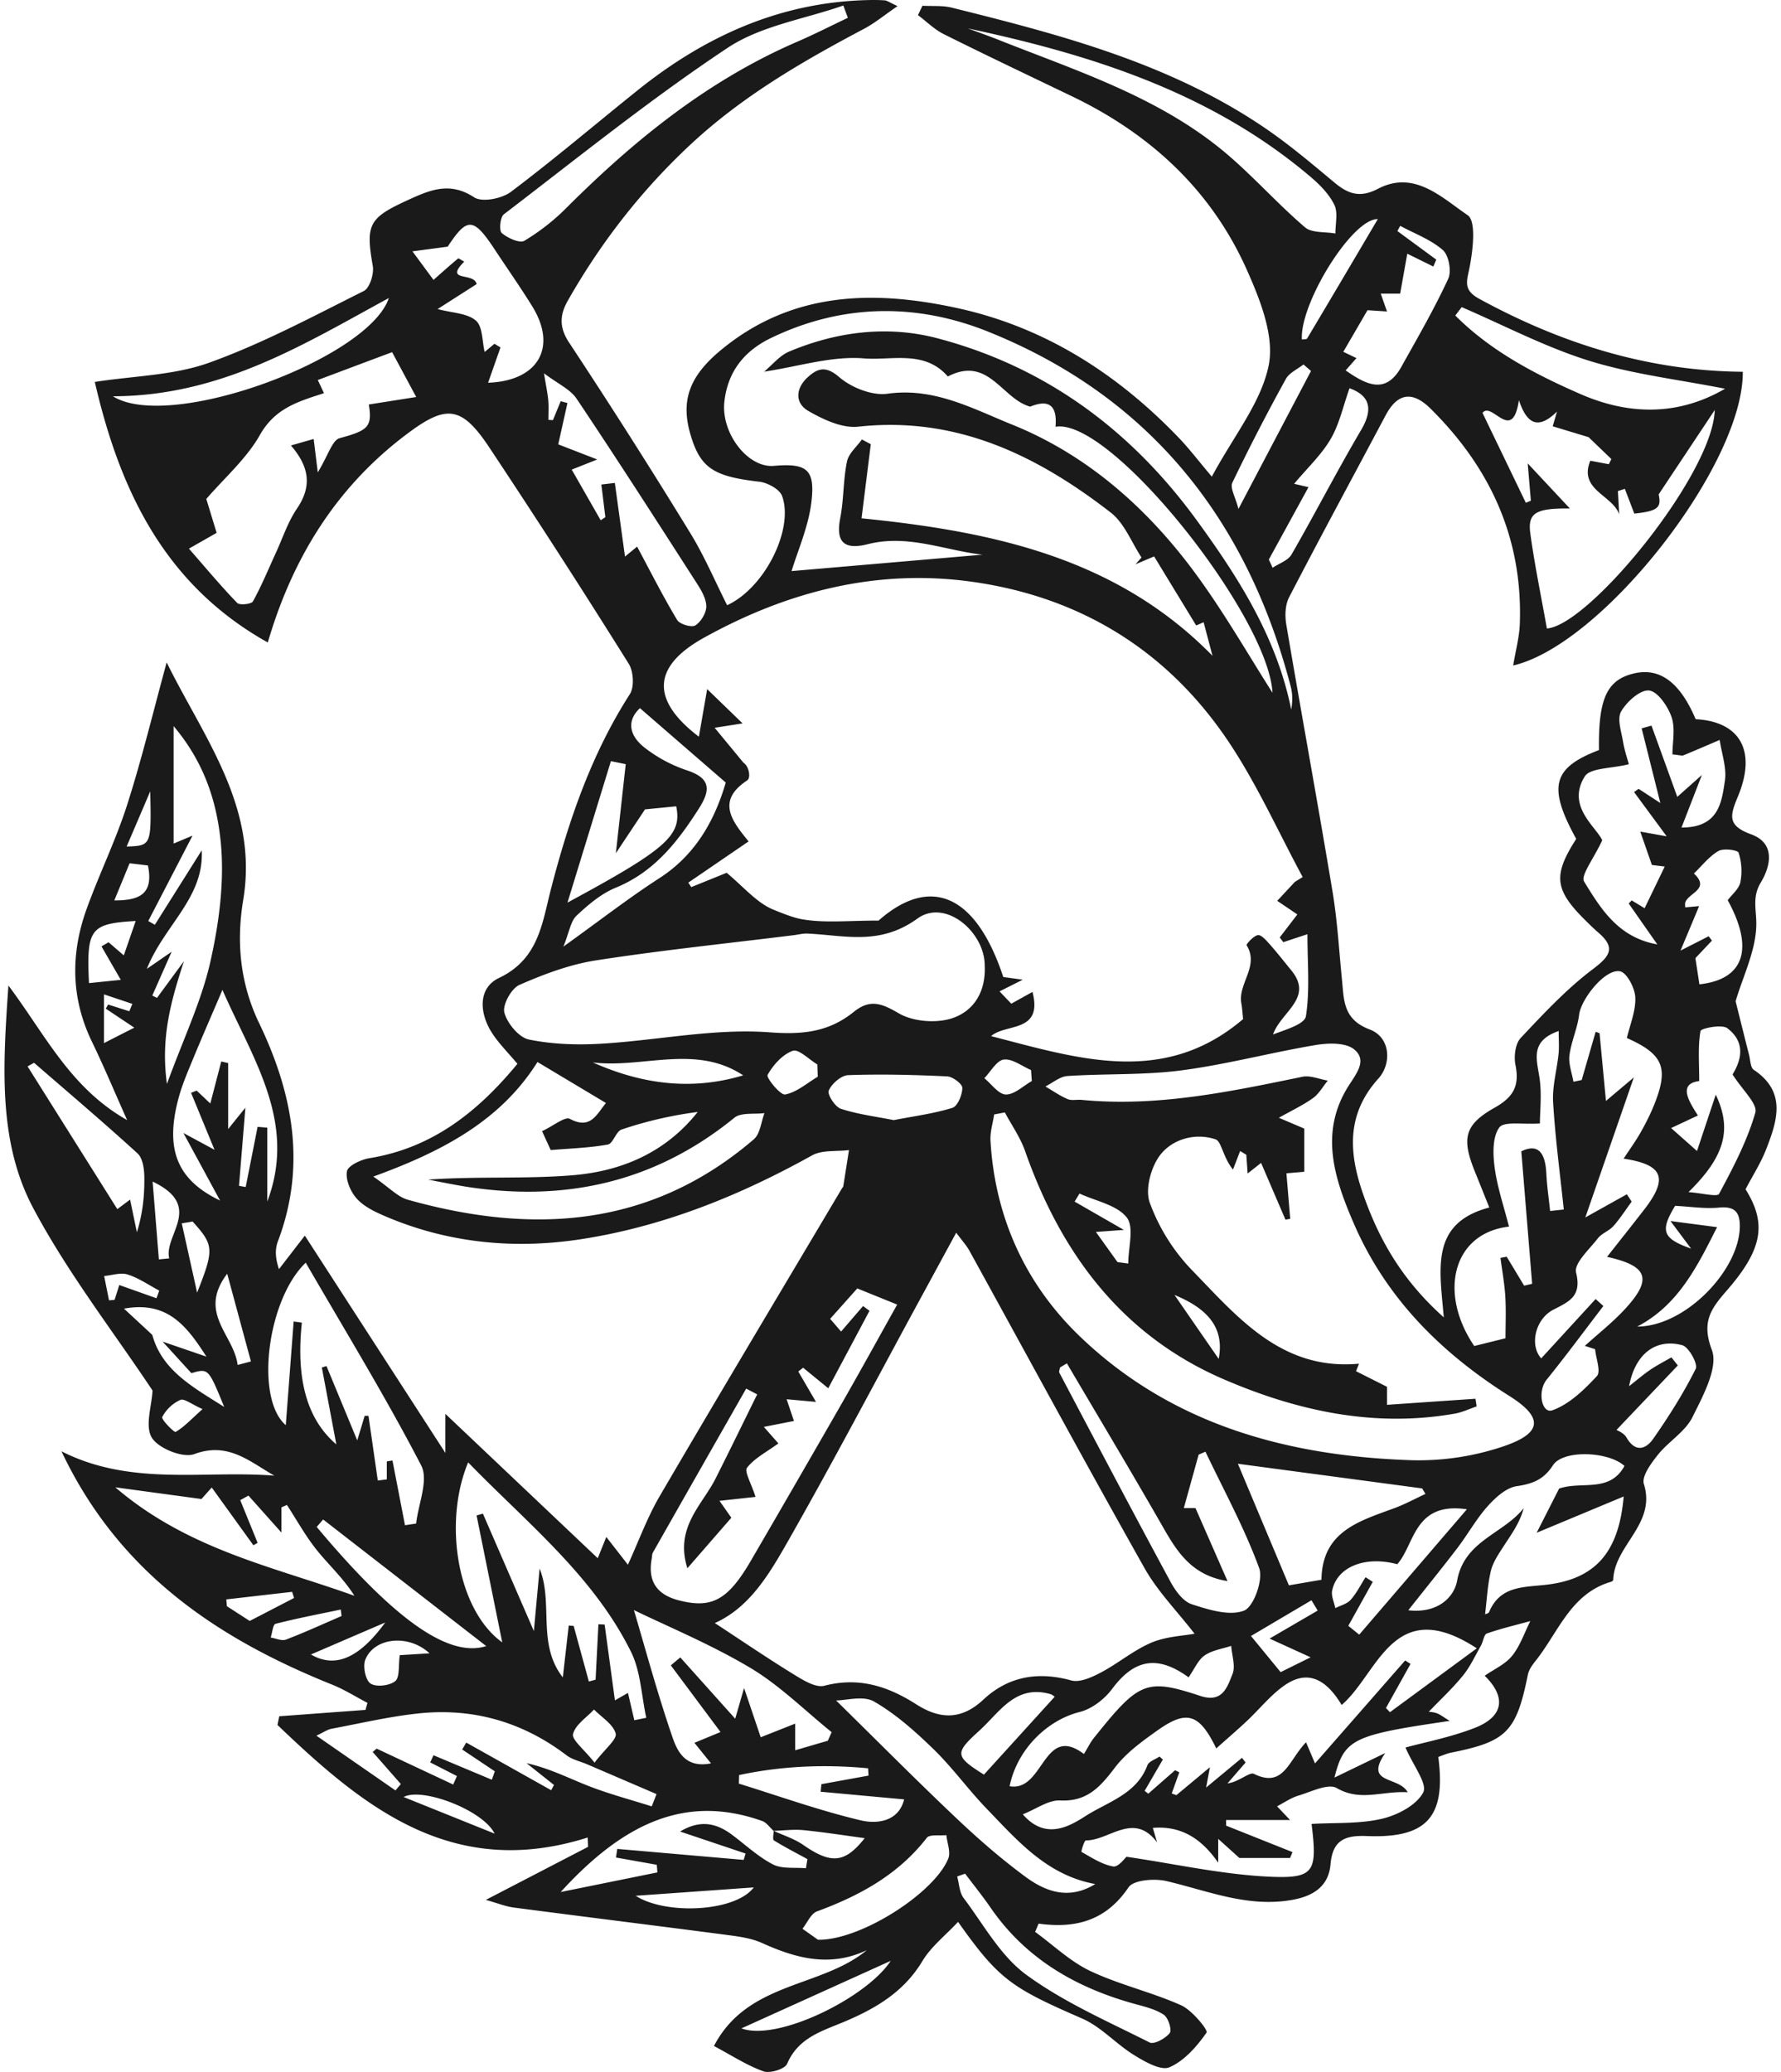 <svg xmlns="http://www.w3.org/2000/svg" viewBox="0 0 86 100"><path d="M24.985 51.343c-.455-.543-.886-.968-1.211-1.464-.636-.97-.705-2.192.32-2.679 1.917-.91 2.082-2.634 2.506-4.275.857-3.311 1.946-6.514 3.813-9.422.223-.347.178-1.099-.053-1.468a455.939 455.939 0 0 0-6.735-10.443c-1.312-1.97-2.041-2.073-3.852-.738-3.462 2.552-5.626 5.998-6.842 10.154-4.991-2.789-7.15-7.359-8.353-12.575 1.879-.293 3.804-.312 5.516-.926 2.576-.924 5.016-2.236 7.474-3.463.285-.143.5-.829.433-1.207-.352-2-.193-2.318 1.673-3.171 1.069-.489 2.034-.921 3.221-.143.384.252 1.337.066 1.773-.262 2.091-1.573 4.085-3.272 6.128-4.909C34 1.784 37.581.144 41.753.008c.321-.011.644-.013.965.009.119.008.232.099.623.278-.634.433-1.095.818-1.615 1.093-2.975 1.573-5.863 3.246-8.358 5.565-2.385 2.218-4.345 4.738-5.947 7.553-.38.668-.441 1.274.06 2.029a316.92 316.92 0 0 1 5.843 9.18c.686 1.114 1.2 2.333 1.788 3.495 1.828-.843 3.229-3.682 2.654-5.27-.119-.33-.705-.646-1.108-.692-2.205-.252-2.847-.658-3.322-2.295-.482-1.66-.02-2.828 1.5-4.078 3.428-2.82 7.366-2.882 11.396-2.004 4.211.917 7.717 3.163 10.687 6.256.506.527.95 1.114 1.597 1.878 1.069-1.987 2.389-3.588 2.747-5.38.281-1.409-.411-3.152-1.046-4.579-1.711-3.848-4.65-6.567-8.432-8.387-2.074-.998-4.153-1.984-6.212-3.011-.455-.227-.834-.609-1.247-.919l.218-.452c.475.027.967-.019 1.42.094 5.279 1.311 10.541 2.692 15.12 5.809 1.173.798 2.263 1.722 3.355 2.632.665.554 1.232.752 2.104.298 1.756-.917 3.079.432 4.325 1.274.417.282.259 1.649.104 2.471-.128.682-.363 1.119.45 1.563 3.976 2.17 8.17 3.486 12.733 3.525.041 4.479-6.774 13.179-11.087 14.175.118-.72.299-1.37.321-2.026.142-4.105-1.423-7.515-4.309-10.368-.861-.851-1.585-.782-2.172.322-1.555 2.927-3.136 5.839-4.661 8.781-.19.366-.207.889-.136 1.311.729 4.301 1.517 8.592 2.234 12.895.234 1.405.314 2.835.456 4.255.099.991.05 1.911 1.343 2.399 1.008.381 1.062 1.653.416 2.367-1.577 1.742-1.414 3.632-.744 5.56.751 2.159 1.855 4.139 3.902 5.966-.204-2.366-.658-4.549 2.197-5.302-.255-.635-.468-1.17-.684-1.703-.655-1.609-.541-2.282.938-3.113.923-.518 1.211-1.067 1.009-2.066-.083-.409-.009-1.021.251-1.298 1.103-1.174 2.218-2.37 3.499-3.334.854-.643 1.084-1.044.237-1.768-.209-.18-.406-.375-.602-.569-1.503-1.485-1.581-2.176-.451-3.939-1.384-2.514-1.149-3.43 1.099-4.288-.038-2.463.375-3.378 1.668-3.693 1.259-.307 2.239.413 3 2.203 2.131.113 2.957 1.515 2.047 3.715-.384.927-.544 1.415.633 1.842 1.148.416.976 1.478.464 2.327-.418.694-.214 1.289-.215 1.989-.001 1.262-.641 2.523-1 3.739.194.777.42 1.686.651 2.595.063.247.064.607.226.715 1.59 1.064 1.136 2.449.607 3.815-.262.678-.665 1.302-1.004 1.951 1.011 1.613.847 2.852-.837 4.807-.772.895-1.328 1.52-.792 2.939.324.857-.429 2.231-.936 3.254-.351.706-1.157 1.173-1.67 1.817-.325.408-.79 1.039-.674 1.408.607 1.936-1.427 2.953-1.479 4.62-.001.034-.056.084-.094.095-1.951.56-2.546 2.421-3.641 3.8-.163.205-.339.442-.388.689-.557 2.751-1.02 3.227-3.713 3.762-.214.043-.416.139-.612.206.379 2.897-.548 3.932-3.449 3.818-1.033-.041-1.652.175-1.754 1.359-.089 1.034-.785 1.53-1.842 1.72-2.151.387-4.073-.435-6.078-.905-.579-.136-1.593-.059-1.838.305-1.072 1.59-2.531 1.999-4.339 1.748l-.168.399c.884.641 1.697 1.431 2.667 1.889 1.408.664 2.961 1.017 4.384 1.653.531.237 1.308 1.201 1.229 1.314-.466.668-1.072 1.366-1.793 1.677-.415.179-1.189-.268-1.707-.587-.87-.534-1.59-1.364-2.506-1.763-3.423-1.489-4.021-1.881-5.995-4.666-.598.642-1.298 1.186-1.724 1.894-.887 1.477-2.234 2.274-3.737 2.911-1.088.461-2.252.771-2.793 2.044-.107.252-.826.476-1.139.365-.8-.284-1.529-.765-2.395-1.224 1.628-3.121 5.157-2.792 7.38-4.624-1.775.838-3.414.396-5.053-.345-.489-.221-1.054-.306-1.593-.377-3.465-.455-6.933-.882-10.397-1.336-.402-.052-.79-.213-1.352-.37l4.937-2.56-.018-.45c-6.549 2.07-10.845-1.48-14.98-5.432l.086-.42 4.163-.307.096-.339c-.565-.295-1.11-.641-1.699-.878-5.569-2.234-10.315-5.425-13.077-11.264 3.37 1.707 6.871.906 10.28 1.176-1.196-.68-2.228-1.648-3.867-1.041-.545.202-1.732-.273-2.049-.792-.341-.558-.005-1.529.034-2.276-1.881-2.829-4.089-5.665-5.754-8.79C-.095 55.118.134 51.484.407 47.564c1.797 2.4 2.986 4.94 5.732 6.495-.639-1.43-1.134-2.617-1.695-3.773-1.026-2.114-1.039-4.267-.256-6.431.61-1.686 1.407-3.309 1.952-5.013.71-2.216 1.254-4.484 1.908-6.873 1.799 3.655 4.444 6.974 3.695 11.474-.339 2.039-.145 4.031.767 5.931 1.631 3.394 2.295 6.877.907 10.541-.14.37-.13.796.054 1.337l1.248-1.617 6.787 10.488v-1.886l7.357 6.967.414-1.026 1.043 1.34c.519-1.133.93-2.275 1.532-3.305 2.904-4.966 5.861-9.903 8.798-14.849.023-.04.064-.076.07-.118.094-.58.184-1.16.275-1.74-.6.077-1.293-.016-1.784.257-3.491 1.94-7.152 3.419-11.101 4.036-3.234.506-6.431.209-9.48-1.087-.501-.213-1.039-.466-1.394-.853-.305-.333-.555-.914-.484-1.326.047-.273.681-.571 1.088-.636 2.994-.488 5.19-2.186 7.145-4.554zm12.372 37.018c.48.223 1.002.384 1.43.681 1.366.949 2.018.868 2.968-.327-.921-.124-1.933-.284-2.95-.386-.478-.048-.968.018-1.452.033-.182-.163-.338-.401-.551-.476-3.644-1.293-6.652.052-9.727 3.428l4.669-.946-.03-.368-1.971-.351.064-.415 6.104.53.091-.307-3.162-1.062c.961-.575 1.733-.415 2.484.139.664.49 1.277 1.076 2 1.448.445.229 1.056.135 1.592.186l.073-.441c-.543-.296-1.094-.579-1.619-.904-.073-.046-.013-.303-.013-.462zm25.169-45.798l.377-.234c-1.172-2.17-2.188-4.443-3.549-6.487-2.929-4.399-7.123-7.006-12.351-7.755-4.627-.663-8.966.448-13.013 2.693-2.511 1.393-2.558 3.014-.243 4.776l.4-2.298 1.71 1.655-1.349.212 1.39 1.683c.273.178.368.732.181.856-1.487.984-.76 1.934.069 2.945l-2.911 1.989.142.217 1.709-.692c.828.688 1.46 1.46 2.272 1.786.42.169.937.381 1.367.457 1.082.191 2.221.064 3.696.064 2.464-2.168 4.682-1.33 6.023 2.724l.941.129-1.122.564.568.594 1.023-.568c.515 1.994-1.296 1.505-1.998 2.134 4.188 1.08 8.335 2.444 12.168-.823-.024-.22-.038-.495-.086-.765-.169-.949.881-1.791.255-2.8-.028-.045.332-.452.543-.486.163-.026.402.248.562.428.359.402.69.828 1.032 1.245 1.136 1.353-.472 2.013-.861 3.12.613-.234 1.528-.493 1.589-.885.194-1.254.072-2.557.072-3.954l-1.163.385a19.525 19.525 0 0 1-.175-.227l.852-1.111-.972-.657.852-.914zM34.517 78.334c1.297.849 2.54 1.697 3.82 2.483.446.274 1.052.651 1.471.542 1.664-.433 3.07.024 4.438.898 1.123.718 2.168.773 3.239-.229 1.193-1.116 2.63-1.371 4.24-.926.414.114.994-.15 1.426-.377.839-.441 1.585-1.081 2.45-1.447.715-.302 1.546-.328 2.081-.43-.852-1.1-1.783-2.043-2.411-3.156-2.866-5.084-5.645-10.218-8.462-15.33-.139-.253-.342-.471-.636-.868l-1.851 3.404c-2.062 3.795-4.073 7.619-6.208 11.372-.919 1.612-1.867 3.288-3.597 4.064zM48.522 53.69l-.516.096c-.064.423-.202.85-.178 1.267.216 3.697 1.685 6.915 4.306 9.436 4.438 4.269 10.035 5.789 16.027 5.985a12.788 12.788 0 0 0 4.437-.669c1.869-.635 1.95-1.382.287-2.43-3.317-2.09-5.967-4.738-7.528-8.359-.921-2.135-1.652-4.351-.256-6.579.383-.611.943-1.259.284-1.793-.413-.335-1.255-.309-1.864-.206-2.167.364-4.303.938-6.478 1.222-1.814.236-3.668.152-5.5.272-.364.024-.709.329-1.063.504.354.208.695.448 1.07.609.197.084.455.016.684.039 3.629.35 7.14-.391 10.657-1.116.379-.078.815.117 1.224.185-.235.286-.424.636-.714.844-.481.345-1.026.599-1.648.95l1.227.522v2.084l-.862.074.183 2.198-.23.039-1.176-2.739-.649.511-.065-.904-.298-.18-.345.894c-.489-.598-.552-1.359-.84-1.457-.97-.328-2.051-.018-2.645.715-.466.575-.77 1.682-.536 2.334a9.273 9.273 0 0 0 2.022 3.244c2.221 2.286 4.34 4.879 8.085 4.534l-.145.363 1.495.752v.87l4.273-.293c.019.123.039.246.057.37-.35.118-.691.283-1.051.347-3.905.689-7.632-.134-11.17-1.66-4.902-2.116-7.845-6.06-9.582-11.006-.23-.658-.648-1.248-.979-1.869zm12.923-20.256c-.194-3.693-7.808-13.31-10.477-12.836.1-1.125-.405-1.305-1.223-.972-1.368-.373-2.015-2.476-3.977-1.455-1.12-1.296-2.721-.764-4.059-.874-1.537-.127-3.127.388-4.813.641.405-.334.753-.779 1.209-.97 2.314-.971 4.765-1.274 7.171-.639 5.22 1.378 9.336 4.427 12.509 8.778 2.03 2.784 3.862 5.665 4.564 9.135.074-.396.067-.76-.022-1.103-2.109-8.073-6.809-14.004-14.628-17.138-3.439-1.379-7.025-1.348-10.465.31-1.291.622-2.094 1.616-2.256 3.079-.167 1.512 1.13 3.202 2.389 3.094 1.599-.137 2.013.167 1.808 1.789-.149 1.178-.657 2.311-.952 3.29l9.218-.793c-1.815-.202-3.594-.998-5.534-.507-1.087.275-1.571-.039-1.335-1.251.175-.899.142-1.84.326-2.736.08-.389.47-.713.72-1.066l.43.228-.446 3.577c6.355.639 12.312 1.908 16.947 6.636l-.429-1.62-.359.156-2.031-3.332-.9.38.291-.329c-.486-.733-.825-1.657-1.484-2.167-3.573-2.767-7.459-4.663-12.197-4.146-.773.084-1.686-.344-2.406-.759-.674-.389-.608-1.108-.024-1.634.47-.423.863-.562 1.516.002.589.509 1.594.905 2.338.8 2.243-.318 4.143.74 6.007 1.49 3.669 1.477 6.606 4.098 8.936 7.297 1.362 1.869 2.517 3.89 3.638 5.645zM47.549 46.588c-.007-1.614-1.901-3.229-3.249-2.255-1.823 1.318-3.504.807-5.304.724-.226-.011-.455.051-.684.08-3.179.394-6.369.723-9.534 1.214-1.268.197-2.518.667-3.7 1.186-.388.17-.823.965-.723 1.336.14.519.7 1.198 1.186 1.298 1.14.234 2.349.27 3.518.2 2.714-.163 5.444-.75 8.12-.547 1.618.123 2.86-.032 4.043-.984.795-.639 1.35-.416 2.176.065.678.395 1.757.487 2.52.257 1.044-.317 1.699-1.229 1.631-2.574zm-21.374 8.006c.555-.26 1.105-.72 1.343-.594 1 .53 1.284-.21 1.742-.766l-3.307-1.978c-1.769 2.821-4.574 4.313-7.927 5.529.78.536 1.178.98 1.662 1.116 6.029 1.694 11.732 1.361 16.715-2.918.306-.263.347-.834.511-1.261-.492.066-1.126-.043-1.454.224-3.768 3.068-8.056 4.058-12.797 3.351-.667-.1-1.327-.242-1.991-.365 2.372-.169 4.682-.024 6.965-.21 2.35-.191 4.486-1.078 6.053-3.055a19.055 19.055 0 0 0-3.675.848c-.273.09-.409.677-.665.724-.889.161-1.802.186-2.757.267l-.418-.912zm30.568 30.842l.202.102-.366 1.02.225.082 1.62-1.348-.184.981 1.734-1.436.172.228-.873 1.006c.544-.061 1.059-.565 1.274-.46 1.446.711 1.663-.643 2.519-1.523l.433 1.019 4.353-4.968.26.166-1.188 2.129.194.202 4.193-3.083c-4.044-2.636-4.757 1.224-6.526 2.734-.804-1.341-1.711-1.681-2.773-.936-.667.468-1.193 1.137-1.795 1.702-.472.443-.964.865-1.487 1.332-.818-1.691-1.429-1.868-2.829-.877-.744.527-1.521 1.088-2.063 1.8-.701.921-1.336 1.654-2.648 1.588-.564-.029-1.15.412-1.802.669 1.118 1.29 2.296.55 3.05.07 1.05-.669 2.454-1.049 2.968-2.439.069-.186.383-.282.584-.42l.161.145-.879 1.511.177.137c.429-.378.861-.755 1.294-1.133zm11.124-1.095c.921-.253 2.174-.491 3.343-.947 1.403-.547 1.532-1.485.483-2.518.449-.314.991-.551 1.322-.96.389-.482.595-1.112.881-1.678-.703.193-1.415.359-2.1.6-.144.051-.175.39-.284.581-.28.493-.52 1.021-.875 1.456-.51.625-1.107 1.178-1.645 1.74.043.007.23.012.395.075.172.066.323.188.616.366-4.683.683-5.088.864-5.566 2.735l2.451-1.184c-1.037 1.527.643 1.094 1.086 1.892-1.257-.07-2.275.463-3.427-.202-.413-.238-1.235.181-1.851.365-.369.11-.7.346-1.03.516l.629.662h-3.091l.003.271 3.205 1.277-.118.284h-2.446l-1.024-.923v1.15c-.794-1.142-1.763-1.794-3.157-1.679l.207.7c-1.128-1.508-2.316-.084-3.442-.096-.072-.001-.238.539-.208.556.493.275.993.609 1.532.701.244.042.574-.416.64-.468 2.393.35 4.678.869 6.981.965 2.101.088 2.235-.266 1.956-2.55 1.144-.067 2.309.005 3.398-.249.751-.175 1.673-.657 1.994-1.274.213-.411-.488-1.302-.858-2.164zM77.6 60.66c.63-.8 1.218-1.538 1.795-2.283 1.169-1.51.928-2.167-.995-2.457.291-.444.582-.843.824-1.27.248-.439.478-.893.664-1.361.694-1.752.434-2.405-1.33-3.191.148-.638.434-1.305.407-1.959-.018-.451-.409-1.199-.739-1.261-.715-.136-1.881 1.334-1.975 2.1-.082.662-.382 1.296-.466 1.958-.052.41.121.848.193 1.273l.398-.084.675-2.329.188.07.309 3.268 1.346-1.135-2.342 6.758 2.007-1.118.23.356c-.291.396-.557.814-.882 1.18-.208.234-.559.346-.748.589-.411.531-1.163 1.211-1.054 1.652.28 1.138-.318 1.396-1.088 1.789-.888.453-1.167 1.724-.595 2.354l2.627-2.864.374.337c-.909 1.187-1.798 2.392-2.738 3.554-.459.567-.235 1.662.276 1.479.818-.292 1.535-.99 2.15-1.651.202-.217-.046-.852-.087-1.297l-.496-.161c.645-.585 1.337-1.126 1.926-1.763 1.34-1.447 1.146-2.094-.854-2.533zM15.345 22.798c.505-.823.695-1.552 1.057-1.651 1.357-.369 1.586-.537 1.407-1.625l2.289-.361-1.164-2.165-3.588 1.345.298.635c-1.287.415-2.368.736-3.096 2.021-.65 1.146-1.705 2.062-2.586 3.084l.499 1.636-1.338.762c.81.927 1.54 1.803 2.33 2.62.117.121.686.061.76-.073.416-.751.743-1.551 1.103-2.333.333-.722.584-1.5 1.025-2.149.72-1.06.613-1.995-.293-3.044l1.098-.314.199 1.612zm67.456-3.009l-2.708 4.071c.13.622-.004.805-1.177.928l-.456-1.195-.335.107.061 1.124c-.316-.93-1.973-1.18-1.394-2.587l.894.167.123-.248-1.099-1.057-1.734-.525.209-.711c-.859.842-1.434.681-1.84-.55-.317 2.126-1.307.029-1.758.615l2.092 4.338.243-.101-.153-1.801 2.036 2.177c-1.639-.016-2.046.206-1.909 1.21.209 1.523.524 3.032.8 4.582 2.048-.152 8.019-7.449 8.105-10.544zM36.563 67.297l-.532-.279c-1.503 2.638-3.007 5.276-4.506 7.916-.043.075-.034.179-.051.27-.208 1.096.226 1.758 1.314 2.036 1.582.404 2.361-.008 3.478-1.929a1373.9 1373.9 0 0 0 4.413-7.632c.882-1.539 1.736-3.094 2.644-4.716l-1.927-.78-1.31 1.468.528.614 1.061-1.232.311.23-1.992 3.739-1.212-.992-.235.182.855 1.468-1.418-.129.354 1.049-1.454.286.703.797c-.574.42-1.154.711-1.513 1.173-.143.184.201.747.409 1.409l-1.741.189.573.816-2.123 2.438c-.62-1.968.711-3.043 1.358-4.323.681-1.351 1.343-2.712 2.013-4.068zm42.851-23.463l.972-2.012-.62-.076-.561-1.61 1.274.227-1.575-2.137.221-.154 1.049.684-.903-3.604.475-.132 1.246 3.439 1.188-1.057-.985 2.538c1.801.002 1.938-1.214 2.095-2.254.096-.631-.156-1.314-.251-1.974-.584.249-1.165.502-1.752.743-.072.03-.172-.011-.529-.045 0-.588.145-1.251-.042-1.801-.177-.52-.673-1.241-1.088-1.283-.428-.043-1.077.541-1.348 1.012-.203.354.011.968.092 1.457.069.419.211.826.281 1.089-.856.216-1.869.17-2.13.591-.887 1.429.53 2.408.845 3.077-.418.907-1.055 1.704-.874 1.998.809 1.314 1.648 2.698 3.533 3.029l-1.381-1.973.145-.15.623.378zM30.63 83.023l.577-.118c-.235-1.07-.268-2.24-.741-3.191-1.833-3.69-5.04-6.228-7.86-9.135-1.209 2.889-.532 7.121 1.646 8.687l-1.239-6.125.305-.089 2.461 5.667.277-3.014c.675 1.67-.141 3.637 1.121 5.251l.286-2.504.238.021.734 2.682.325-.09.136-2.673.3.013.497 3.659.63-.359.307 1.318zm-11.074-9.41l.538-.082c.105-.946.609-2.1.245-2.803-1.716-3.309-3.669-6.493-5.576-9.787-1.863 1.782-2.46 6.556-.963 7.841l.38-5.003.397.055c-.292 2.758.255 4.674 1.664 5.877l-.7-3.711.224-.07 1.486 3.588.358-1.186h.184l.45 3.123.435-.054v-.868l.274-.045.604 3.125zm7.06 12.789l.134-.255-1.325-1.052c1.125.252 2.059.739 3.034 1.117.982.38 2.006.65 3.011.969l.232-.592c-1.123-.482-2.245-.965-3.368-1.446-.325-.139-.698-.216-.971-.423-2.129-1.619-4.529-2.305-7.169-2.023-1.407.15-2.795.477-4.189.739-.19.036-.362.162-.727.332l3.817 2.643.261-.308-1.361-1.548.193-.161 3.696 1.733.18-.409-1.289-.659.156-.346 2.818 1.182.144-.406-1.577-1.054.199-.332c1.368.765 2.734 1.532 4.101 2.299zm48.235-27.957l.66-.07c-.18-1.725-.413-3.448-.515-5.178-.046-.77.184-1.554.263-2.334.034-.339.006-.684.006-1.104-1.362.479-1.077 1.316-.934 2.21.13.814.027 1.666.027 2.252-.829.059-1.735-.118-1.962.197-.336.465-.309 1.295-.222 1.941.128.95.446 1.874.691 2.841-2.736.318-3.408 3.224-1.677 5.763l1.509-.375c0-.646.032-1.329-.009-2.009-.038-.626-.153-1.247-.234-1.87l.3-.057.842 1.398.387-.09-.523-6.394c.834-.402 1.16.093 1.209 1.078.029.602.119 1.201.182 1.801zM8.289 45.934l-.935 2.114.227.113 1.3-1.77c-.602 1.86-1.136 3.642-.82 5.923.806-2.207 1.675-4.014 2.102-5.92.423-1.888.687-3.905.49-5.811-.191-1.847-.762-3.756-2.27-5.538v5.668l.913-.382-2.137 4.12.318.182 2.264-3.593c.118 2.293-1.804 3.6-2.651 5.721l1.199-.827zm70.114 26.291l-4.202 1.751 1.085-2.133c1.082-.376 2.433.226 3.156-1.091-.773-.708-2.96-.791-3.45-.038-.458.704-.984.898-1.76 1.015-.509.077-1.025.551-1.4.97-.545.608-.947 1.341-1.444 1.994-.733.962-1.497 1.9-2.385 3.023 1.386.164 2.208-.598 2.359-1.433.35-1.932 2.229-2.248 3.213-3.495-.189.72-.604 1.273-.978 1.852-.24.371-.507.76-.607 1.178-.159.67-.19 1.37-.282 2.11-.212-.045-.125-.005-.044-.015.086-.011.214-.048.24-.109.551-1.313 1.731-1.187 2.849-1.33 2.294-.295 3.42-1.564 3.65-4.249zM51.518 65.8l-.331.197c-.012.087-.065.195-.032.258 1.78 3.368 3.554 6.739 5.367 10.089.233.43.606.945 1.024 1.081.814.265 1.818.581 2.525.309.465-.179.936-1.491.732-2.05-.706-1.932-1.707-3.756-2.595-5.621l-.328.142-.716 2.579h.563l1.546 3.524c-1.726-.276-2.432-1.41-3.12-2.613-1.516-2.648-3.086-5.265-4.635-7.895zM40.94.86l-.217-.594c-1.876.657-3.977.975-5.583 2.04-3.736 2.479-7.24 5.311-10.81 8.037-.178.136-.238.784-.102.902.282.243.864.51 1.093.375a10.463 10.463 0 0 0 2.048-1.605c3.277-3.269 6.828-6.143 11.12-7.998.829-.358 1.635-.77 2.451-1.157zM30.61 77.707c.54 1.818 1.122 3.983 1.849 6.098.231.673.604 1.554 1.873 1.3l-.8-.991 1.26-.521-2.4-3.218.457-.383 2.652 2.958.428-1.482.804 2.378 1.665-.659v1.286l1.575-.46.186-.413c-1.302-1.048-2.507-2.258-3.928-3.104-1.912-1.139-3.993-1.997-5.621-2.789zm29.165-7.061l2.463 5.867 1.572-.269c.031-2.341 1.831-2.832 3.522-3.456.514-.19 1.001-.456 1.5-.687l-.161-.266-8.896-1.189zM46.738 1.372c.507.188 1.016.367 1.518.566 3.885 1.54 7.911 2.816 11.143 5.63 1.247 1.086 2.358 2.327 3.614 3.401.333.285.973.21 1.472.301-.006-.467.132-1.003-.053-1.383-.25-.515-.697-.968-1.144-1.348-4.763-4.045-10.518-5.884-16.55-7.167zM11.849 53.461l-.308 3.77.323.059.575-2.906.468.041v3.565c1.443-3.825-.685-6.841-2.166-10.214-.536 1.252-1.011 2.337-1.462 3.432-.245.593-.498 1.19-.662 1.808-.648 2.432-.093 3.918 2.01 4.926l-1.77-3.259 1.501.809-1.131-2.748.268-.109.661.623.528-2.028.334.077v3.186c.309-.387.485-.604.831-1.032zm18.915-27.08c.658 1.227 1.253 2.408 1.933 3.539.125.207.698.377.876.266.275-.174.536-.607.532-.926-.005-.38-.25-.786-.471-1.129-1.912-2.973-3.821-5.95-5.79-8.886-.31-.462-.914-.726-1.576-1.229.109.676.18.995.207 1.318.026.308.006.619.006.929l.217.016.377-.914.325.086-.444 1.995 1.884.73-1.233.489 1.399 2.445.225-.15-.193-1.575.651-.077.49 3.554.585-.481zM5.568 71.782c3.53 3.023 7.649 3.832 11.546 5.236-.529-.842-1.228-1.476-1.813-2.202-.545-.677-.969-1.452-1.447-2.184l-.266.12v1.212l-1.591-1.782-.396.22.839 2.06-.204.117-2.012-2.788-.495.556c-1.341-.181-2.578-.35-4.161-.565zM52.886 90.93c-2.331-.427-3.75-2.091-5.238-3.632-.893-.924-1.65-1.983-2.57-2.877-.88-.854-1.82-1.695-2.873-2.3-.52-.299-1.353-.052-1.833-.052 1.959 1.923 3.844 3.823 5.787 5.662 1.064 1.008 2.177 1.979 3.356 2.847.975.72 2.1 1.135 3.371.352zM21.618 11.904l-1.701.227 1.016 1.378c.393-.348.784-.698 1.187-1.034.025-.021.145.072.298.152-1.001 1.005.48.495.597 1.085l-1.884 1.205c.698.187 1.423.193 1.847.555.336.286.301 1.008.425 1.514l.473-.394.291.177-.598 1.703c2.411-.084 3.357-1.701 2.134-3.683-.578-.936-1.214-1.837-1.82-2.757-1.026-1.555-1.324-1.554-2.265-.128zm48.964 2.919l-.309.405c1.698 1.704 3.85 2.837 6.06 3.798 2.336 1.016 4.714 1.047 6.965-.265-2.24-.443-4.464-.698-6.564-1.35-2.115-.657-4.107-1.709-6.152-2.588zm-1.227-2.292l-.143.333-1.258-.62-.344 1.927h-.937l.301.862-.941-.062-1.168 2.008.635.305-.522.593c1.007.704 1.938 1.172 2.687-.168.784-1.403 1.591-2.798 2.266-4.253.168-.362.029-1.132-.258-1.385-.582-.51-1.361-.793-2.059-1.17l-.138.25 1.879 1.38zM57.394 80.953c-1.527-1.109-2.641-.853-3.693.56-.368.495-.98.966-1.564 1.112-1.559.391-3.015 1.784-3.386 3.583 1.661.293 1.617-3.043 3.589-1.554.223-.366.322-.576.463-.752 2.185-2.729 2.525-2.923 5.148-2.054 1.088.36 1.31-.427 1.563-1.053.155-.382-.03-.902-.062-1.36-.433.145-.922.211-1.283.461-.314.216-.484.64-.775 1.057zM82.85 52.832c.79 1.663.454 2.972-1.317 4.703.65.048 1.391.243 1.476.086.678-1.262 1.357-2.554 1.751-3.92.122-.423-.63-1.099-1.099-1.845.336-.552.73-1.487-.254-2.232-.267-.202-1.271.006-1.294.138-.13.741-.062 1.517-.062 2.412-1.028.136-.516.955-.063 1.663l-1.294.606 1.25 1.107.906-2.718zM30.901 34.178c-.695.653-.461 1.369.221 1.902a6.87 6.87 0 0 0 2.046 1.098c1.152.378 1.155.943.581 1.842-1.028 1.611-2.157 3.062-4.018 3.824-.701.287-1.331.821-1.892 1.35-.285.269-.345.777-.634 1.492 1.779-1.275 3.169-2.358 4.644-3.309 1.86-1.2 2.718-2.982 3.196-4.608a25320.46 25320.46 0 0 1-4.144-3.591zm-1.163 7.002l.477-4.3-.716-.144-2.097 6.826c4.829-2.604 5.531-3.256 5.251-4.647l-1.507.148-1.408 2.117zm51.409 4.699l1.361-.693.157.212-.798.844.193 1.264c2.139-.23 2.667-1.691 1.367-4.06.207-.278.546-.545.611-.868a2.865 2.865 0 0 0-.086-1.424c-.044-.132-.73-.223-.976-.08-.451.263-.794.712-1.182 1.084.809.748-.255.933-.414 1.39-.025.073-.004.161-.007.244l.673-.06c-.286.689-.541 1.295-.899 2.147zm-34.544 44.55l-.384.135c.098.349.106.766.309 1.036.961 1.276 1.774 2.784 3.016 3.698 1.816 1.334 3.941 2.254 5.971 3.279.21.106.764-.195.968-.456.114-.146-.07-.738-.285-.882-.406-.271-.923-.392-1.408-.525-2.833-.782-5.252-2.171-6.957-4.643-.388-.564-.819-1.096-1.23-1.642zm-7.106 3.188c2.039.042 5.615-2.244 6.292-3.915.127-.314-.054-.753-.092-1.134-.323.038-.806-.048-.946.133-1.38 1.777-3.239 2.789-5.297 3.547-.298.109-.473.551-.705.839l.748.53zM18.776 14.384c-4.107 2.23-8.091 4.729-13.323 4.742 2.764 1.73 12.356-1.821 13.323-4.742zM6.282 57.896l.328 1.578c.292-.941.371-1.811.359-2.679-.006-.384-.077-.899-.327-1.127-1.634-1.493-3.326-2.924-4.998-4.375l-.313.175 4.333 6.888.618-.46zm58.824 20.571l.527.426 5.198-6.05c-2.559-.379-2.509 1.695-3.36 2.651-1.562-.419-2.909.13-3.144 1.271-.054.261.096.564.152.848.251-.129.564-.202.739-.398.287-.323.485-.725.721-1.094l.348.223-1.181 2.123zm-49.502-5.132l-.311.359c3.71 4.429 6.352 6.335 8.186 5.751l-7.875-6.11zm65.059-14.404l2.25.295c-.974 1.93-1.881 3.766-3.853 4.798 2.32-.001 4.943-2.732 4.951-4.845.002-.705-.271-.968-1.012-.896-.681.065-1.379-.049-2.112-.086-.722 1.198-.632 1.57.77 2.064l-.994-1.33zM35.69 85.669l-.012.414c1.959.606 3.896 1.302 5.887 1.773.815.192 1.834.043 2.093-1.012l-4.03-.37.036-.365 2.275-.413-.02-.353c-2.085-.197-4.162-.116-6.229.326zm25.579-58.665l.182.399c.311-.21.746-.35.915-.643 1.145-1.987 2.193-4.03 3.358-6.005.679-1.152.284-1.711-.559-2.017-.31.867-.489 1.73-.911 2.451-.449.768-1.129 1.401-1.764 2.161l.694.161-1.915 3.493zm16.788 42.008c.034.025.354.142.484.368.426.741.938.563 1.289.06.755-1.08 1.465-2.202 2.052-3.377.116-.232-.335-1.055-.649-1.139-1.298-.345-2.282.436-2.569 1.978.391-.306.693-.569 1.023-.793.326-.221.68-.401 1.021-.6l.31.391-2.961 3.112zM43.156 54.06c.969-.189 1.926-.311 2.833-.592.251-.078.478-.628.479-.962 0-.194-.466-.544-.734-.557-1.591-.075-3.187-.115-4.777-.059-.338.012-.794.411-.938.743-.081.187.304.787.585.88.814.268 1.682.373 2.552.547zm-7.27-2.16c-2.303-1.523-4.841-.328-7.259-.624 2.336 1.04 4.739 1.38 7.259.624zm-25.06 16.003c-.763-1.868-.763-1.868-1.584-1.63l-1.39-1.523 2.115.725c-.963-1.503-1.893-2.695-3.98-2.316l1.366 1.266c.471 1.72 1.962 2.522 3.473 3.478zM50.93 81.888c-.062-.039-.13-.104-.21-.126-1.693-.477-2.445.873-3.434 1.768-1.195 1.083-1.183 1.231.226 2.119l3.418-3.761zm12.375-63.983l-.364-.315c-.289.23-.686.401-.85.7a100.738 100.738 0 0 0-2.585 5.007c-.12.252.15.692.296 1.266l3.503-6.658zM35.802 97.896c1.771.646 6.073-1.505 7.207-3.259l-7.207 3.259zm30.729-87.321c-1.236-.035-3.777 4.075-3.666 5.812.087-.016.224-.002.254-.052 1.138-1.906 2.266-3.818 3.412-5.76zM30.698 91.496c1.42.927 4.797.793 5.7-.404l-5.7.404zM19.304 79.883l1.437-.089c-1.012-.942-2.674-.766-3.101.308-.127.321.007.987.252 1.15.272.182.92.107 1.192-.115.227-.185.147-.745.22-1.254zM4.297 47.448l1.536-.157-.933-1.615.342-.2.736.634.574-1.66c-2.202.126-2.38.377-2.255 2.998zm35.19 4.518l-.019-.592c-.403-.24-.906-.759-1.187-.659-.496.177-.947.683-1.216 1.163-.075.134.618.99.85.945.558-.106 1.052-.549 1.572-.857zm23.799 28.02l-1.982-.903 2.323-1.352-.299-.498-2.921 1.725 1.432 1.744 1.447-.716zM11.475 65.877l.642-.17-1.146-4.232c-1.444 1.897.324 2.939.504 4.402zm42.487-4.964l.518.07c0-.762.297-1.76-.074-2.227-.481-.605-1.495-.788-2.279-1.152l-.237.389 2.379 1.366-1.351.098 1.044 1.456zM28.709 85.069c.513-.672 1.095-1.127 1.02-1.406-.12-.447-.675-.777-1.046-1.157-.359.389-.9.732-1.011 1.182-.07.28.514.72 1.037 1.381zM7.671 60.782l.5-.048c-.275-1.139 1.701-2.514-.801-3.708l.301 3.756zm16.212 27.714c-.564-1.143-3.519-2.251-4.391-1.766l4.391 1.766zm25.941-36.321l-.038-.532c-.441-.187-.906-.557-1.316-.505-.345.044-.628.58-.939.899.346.282.689.782 1.039.787.415.007.836-.414 1.254-.649zM9.3 58.955l-.523.088.741 3.343c.835-2.103.807-2.299-.218-3.431zm2.758 19.277l2.141-1.109-.093-.296-3.179.365.03.329 1.101.711zm2.956 1.618c1.189.691 2.348.156 3.586-1.543l-3.586 1.543zm-8.9-38.992c1.195-.045 1.195-.045 1.141-2.667l-1.141 2.667zm52.734 24.727c.265-1.388-.387-2.371-2.134-3.086l2.134 3.086zM16.494 77.994l-.04-.312c-1.052.221-2.109.421-3.149.689-.126.032-.158.432-.234.661.248.039.534.178.737.1.908-.346 1.792-.753 2.686-1.138zM6.244 48.807l.148-.357-1.372-.459v2.352c.639-.325 1.016-.518 1.465-.745l-1.377-.917.112-.2 1.024.326zm.013-7.142l-.737 1.793c1.137-.003 1.921-.244 1.623-1.688a160.15 160.15 0 0 0-.886-.105zm-.993 21.093l.269-.022.227-.717 1.795.638.135-.368c-.506-.268-.989-.607-1.527-.778-.336-.107-.753.04-1.134.073l.235 1.174zm4.516 5.249c-.529-.232-.882-.525-1.075-.442a1.858 1.858 0 0 0-.871.825c-.057.114.578.757.647.718.397-.226.721-.583 1.299-1.101z" fill="#1a1a1a"/></svg>